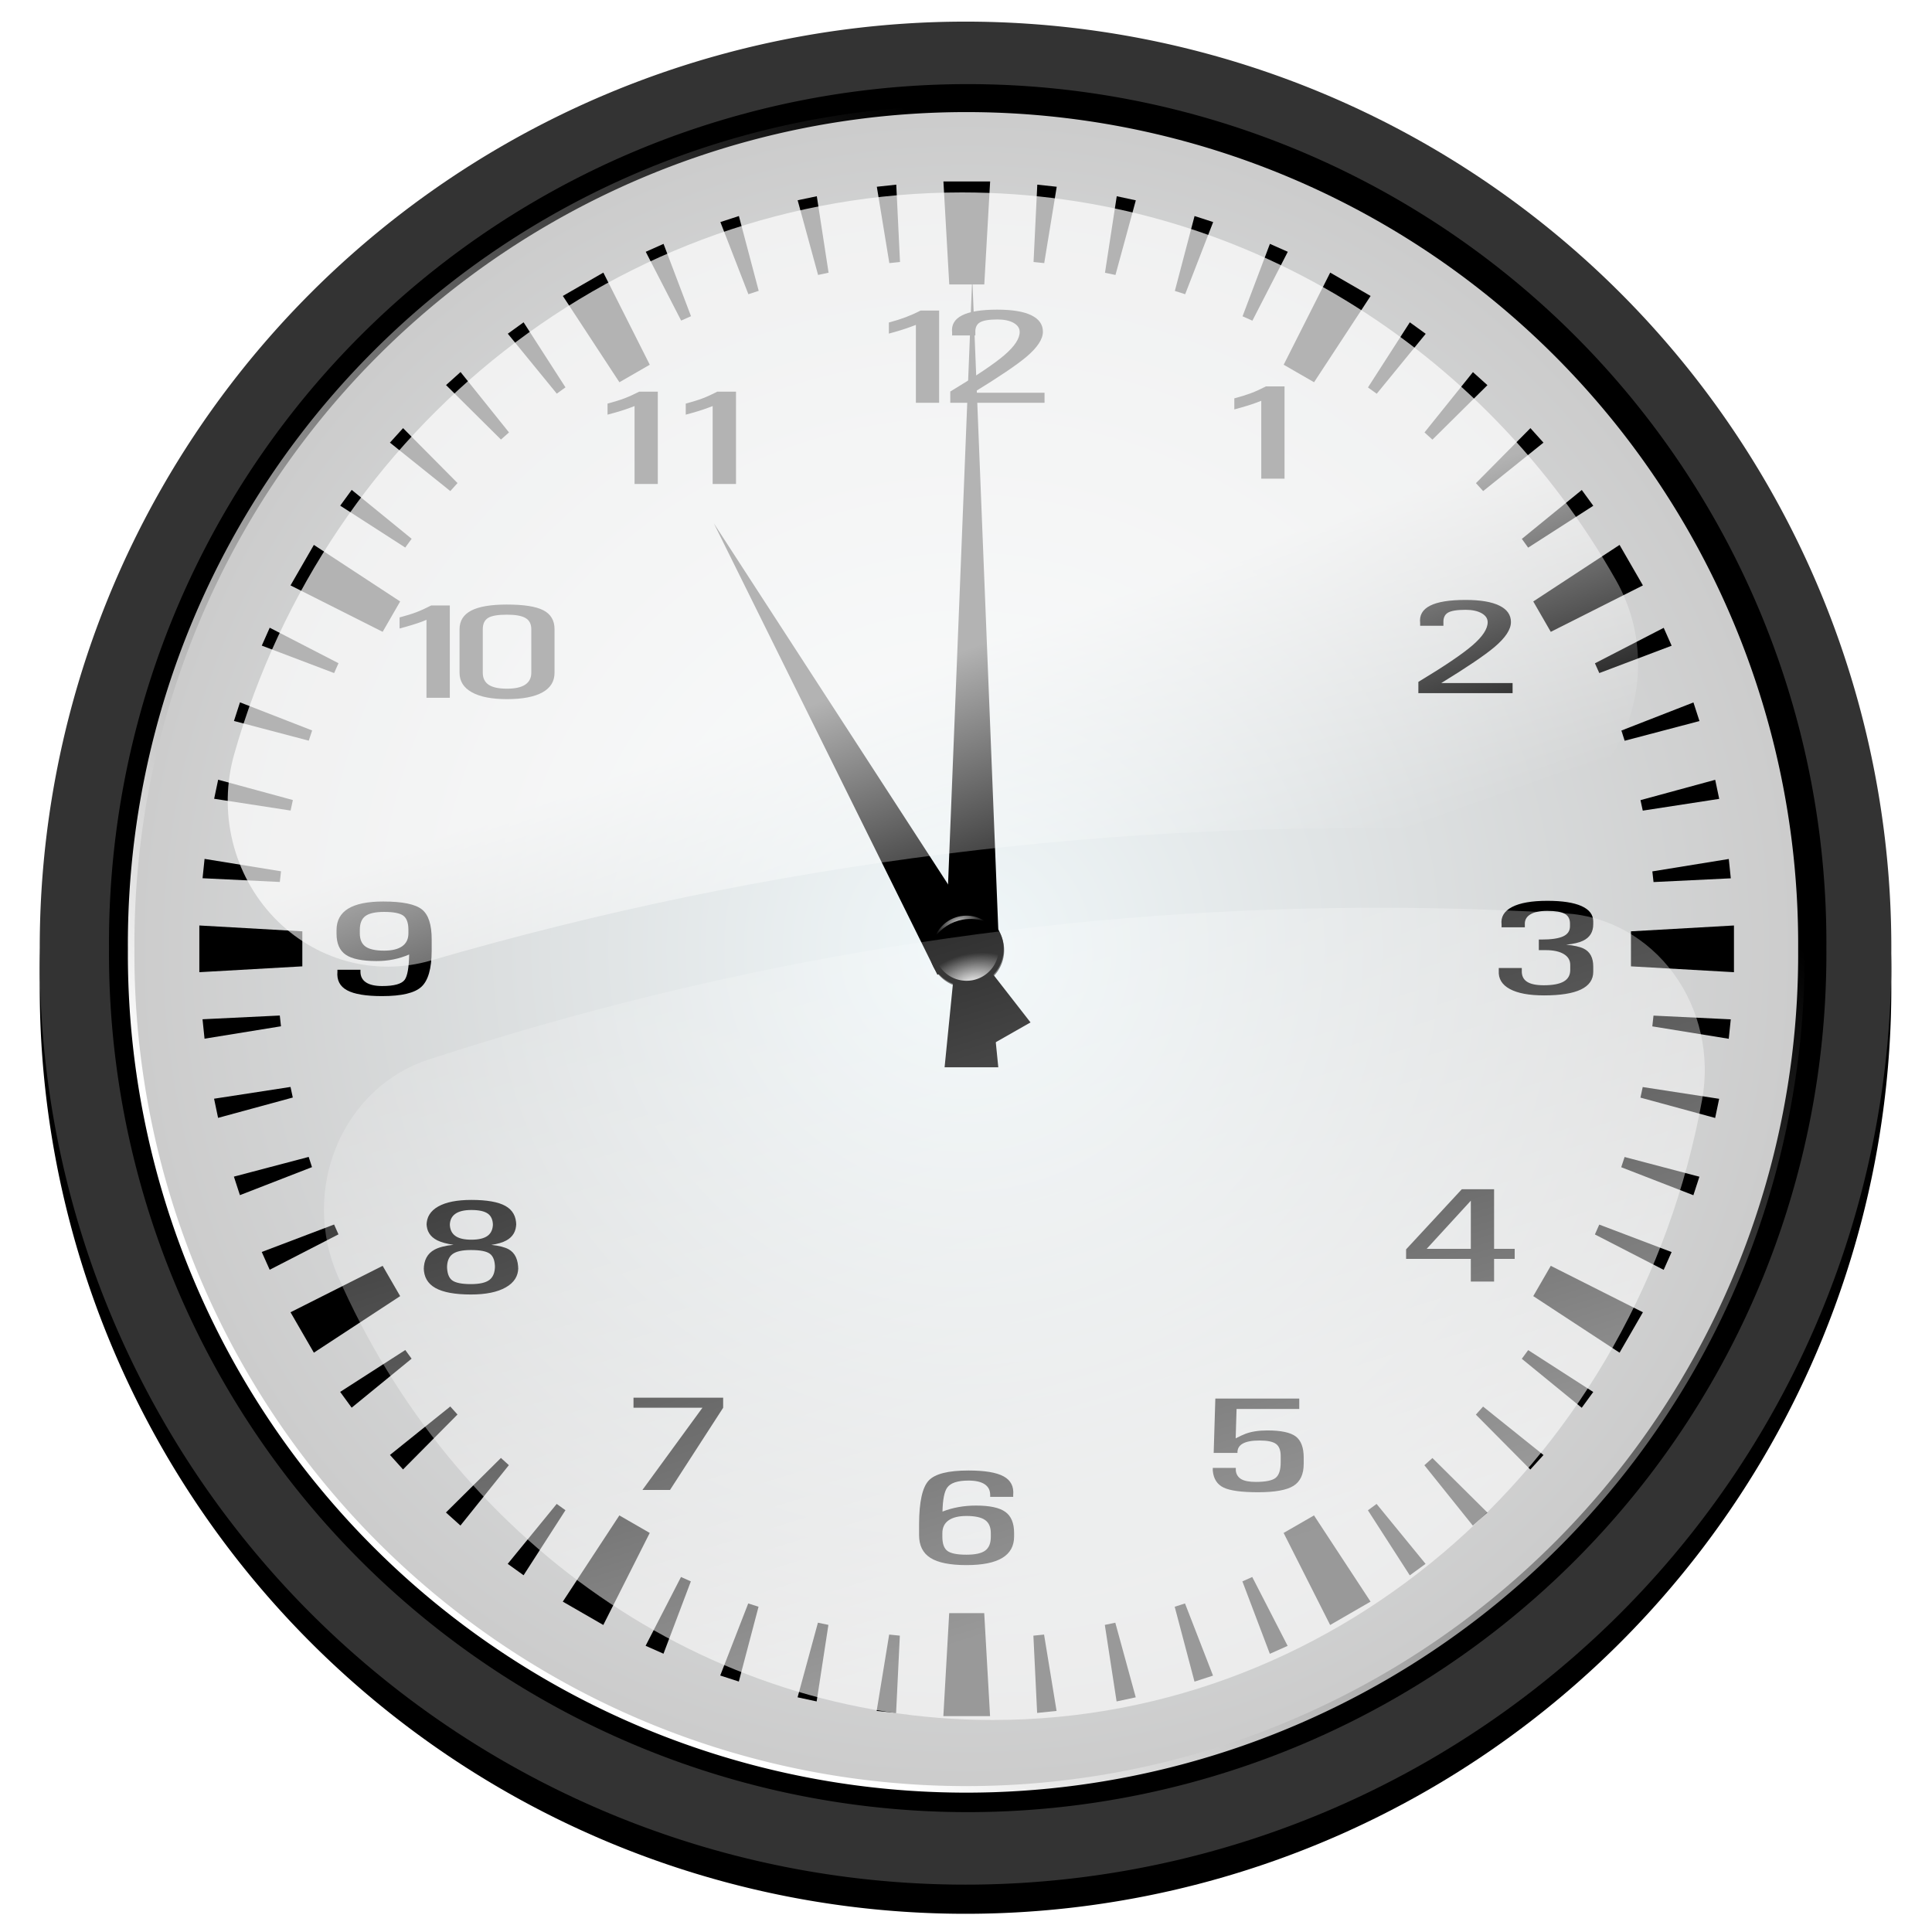 <?xml version="1.0" encoding="UTF-8"?>
<svg viewBox="0 0 400 400" xmlns="http://www.w3.org/2000/svg" xmlns:xlink="http://www.w3.org/1999/xlink">
 <defs>
  <filter id="i">
   <feGaussianBlur stdDeviation="2.487"/>
  </filter>
  <filter id="b">
   <feGaussianBlur stdDeviation="5.257"/>
  </filter>
  <filter id="k">
   <feGaussianBlur stdDeviation="5.299"/>
  </filter>
  <filter id="j">
   <feGaussianBlur stdDeviation="1.046"/>
  </filter>
  <linearGradient id="a">
   <stop stop-color="#fff" offset="0"/>
   <stop stop-color="#fff" stop-opacity="0" offset="1"/>
  </linearGradient>
  <linearGradient id="h" x1="-485.71" x2="-221.36" y1="614.71" y2="332.36" gradientUnits="userSpaceOnUse" xlink:href="#a"/>
  <linearGradient id="g" x1="289.71" x2="325.64" y1="191.53" y2="295.89" gradientUnits="userSpaceOnUse" xlink:href="#a"/>
  <linearGradient id="f" x1="358.93" x2="261.61" y1="516.56" y2="185.9" gradientUnits="userSpaceOnUse" xlink:href="#a"/>
  <radialGradient id="e" cx="-485.71" cy="332.36" r="262.86" gradientUnits="userSpaceOnUse">
   <stop stop-color="#f0f7f9" offset="0"/>
   <stop stop-color="#ccc" offset="1"/>
  </radialGradient>
  <radialGradient id="d" cx="-257.14" cy="353" r="52.319" gradientTransform="matrix(1.636 -.014 .009 1 160.42 -3.619)" gradientUnits="userSpaceOnUse" xlink:href="#a"/>
  <radialGradient id="c" cx="-260.01" cy="219.21" r="37.016" gradientTransform="matrix(-.992 .125 -.075 -.598 -502.2 415.88)" gradientUnits="userSpaceOnUse" xlink:href="#a"/>
 </defs>

 <g transform="matrix(1.321 0 0 1.321 -364.95 -543.38)">

  <!-- Outer face -->
  <path transform="matrix(.552 0 0 .552 695.71 381.83)" d="m-222.86 332.36a262.86 262.86 0 1 1 -525.71 0 262.86 262.86 0 1 1 525.71 0z" fill-rule="evenodd" filter="url(#b)"/>
  <path transform="matrix(.552 0 0 .552 695.71 377.26)" d="m-222.86 332.36a262.86 262.86 0 1 1 -525.71 0 262.86 262.86 0 1 1 525.71 0z" fill="#333" fill-rule="evenodd"/>
  <path transform="matrix(.512 0 0 .512 676.62 389.77)" d="m-222.86 332.36a262.86 262.86 0 1 1 -525.71 0 262.86 262.86 0 1 1 525.71 0z" fill-rule="evenodd" filter="url(#b)"/>
  <path transform="matrix(.496 0 0 .496 668.63 395.24)" d="m-222.86 332.36a262.86 262.86 0 1 1 -525.71 0 262.86 262.86 0 1 1 525.71 0z" fill="none" filter="url(#k)" stroke="url(#h)" stroke-linecap="round" stroke-width="4.141"/>
  <path transform="matrix(.496 0 0 .496 668.63 395.24)" d="m-222.86 332.36a262.86 262.86 0 1 1 -525.71 0 262.86 262.86 0 1 1 525.71 0z" fill="url(#e)" fill-rule="evenodd"/>

  <!-- Ticks -->
  <path d="m424.13 439.78 0.915 16.142h5.49l0.915-16.142h-7.32zm-7.392 0.5-3.045 0.329 1.959 11.967 1.673-0.172-0.586-12.124zm22.104 0-0.586 12.124 1.673 0.172 1.959-11.967-3.045-0.329zm-34.557 1.816-3.002 0.629 3.203 11.71 1.644-0.357-1.844-11.981zm47.01 0-1.844 11.995 1.644 0.343 3.188-11.695-2.988-0.643zm-59.22 3.103-2.902 0.944 4.389 11.309 1.616-0.529-3.103-11.724zm71.415 0-3.088 11.738 1.616 0.515 4.389-11.309-2.917-0.944zm-83.225 4.361-2.788 1.244 5.547 10.78 1.544-0.686-4.303-11.338zm95.035 0-4.289 11.352 1.544 0.686 5.547-10.795-2.802-1.244zm-104.47 4.504-6.348 3.66 8.864 13.525 4.761-2.745-7.277-14.44zm113.92 0-7.292 14.44 4.761 2.745 8.864-13.525-6.334-3.66zm-126.42 7.792-2.473 1.787 7.678 9.393 1.358-0.987-6.562-10.194zm138.9 0-6.562 10.208 1.373 0.987 7.678-9.393-2.488-1.802zm-148.78 7.792-2.273 2.045 8.607 8.536 1.258-1.115-7.592-9.465zm158.67 0.014-7.592 9.451 1.244 1.129 8.621-8.536-2.273-2.045zm-167.68 8.779-2.059 2.273 9.465 7.592 1.129-1.258-8.536-8.607zm176.69 0-8.536 8.621 1.129 1.244 9.451-7.592-2.045-2.273zm-184.74 9.679-1.802 2.473 10.194 6.562 1.001-1.373-9.393-7.663zm192.79 0.014-9.393 7.663 0.987 1.373 10.208-6.562-1.802-2.473zm-198.72 8.607-3.66 6.348 14.44 7.277 2.745-4.761-13.525-8.864zm204.64 0-13.525 8.864 2.745 4.761 14.44-7.277-3.66-6.348zm-211.56 12.982-1.244 2.802 11.338 4.303 0.686-1.544-10.78-5.562zm218.48 0.014-10.78 5.562 0.686 1.53 11.338-4.289-1.244-2.802zm-223.14 11.681-0.944 2.917 11.724 3.088 0.529-1.601-11.309-4.404zm227.8 0.014-11.295 4.404 0.515 1.601 11.724-3.088-0.944-2.917zm-231.22 12.11-0.629 2.988 11.981 1.844 0.357-1.644-11.71-3.188zm234.63 0.014-11.71 3.188 0.357 1.644 11.981-1.844-0.629-2.988zm-236.76 12.396-0.315 3.031 12.11 0.586 0.186-1.673-11.981-1.944zm238.89 0.014-11.981 1.944 0.186 1.673 12.11-0.586-0.315-3.031zm-239.71 10.423v7.32l16.142-0.915v-5.49l-16.142-0.915zm240.52 0-16.142 0.915v5.49l16.142 0.915v-7.32zm-227.91 14.111-12.11 0.586 0.315 3.045 11.981-1.944-0.186-1.687zm215.3 0.014-0.186 1.687 11.981 1.944 0.315-3.045-12.11-0.586zm-213.62 11.181-11.981 1.844 0.629 3.002 11.71-3.188-0.357-1.659zm211.93 0.014-0.357 1.659 11.71 3.188 0.629-3.002-11.981-1.844zm-209.08 10.952-11.724 3.088 0.944 2.902 11.295-4.389-0.515-1.601zm206.24 0.014-0.529 1.601 11.309 4.389 0.944-2.902-11.724-3.088zm-202.26 10.58-11.338 4.303 1.244 2.788 10.78-5.547-0.686-1.544zm198.29 0.014-0.686 1.544 10.78 5.547 1.244-2.788-11.338-4.303zm-190.68 6.462-14.44 7.277 3.66 6.334 13.525-8.864-2.745-4.747zm183.08 0-2.745 4.747 13.525 8.864 3.66-6.334-14.44-7.277zm-179.53 13.196-10.208 6.562 1.802 2.473 9.393-7.678-0.987-1.358zm175.99 0.014-1.001 1.358 9.393 7.678 1.802-2.473-10.194-6.562zm-168.94 8.836-9.451 7.592 2.045 2.273 8.536-8.607-1.129-1.258zm161.87 0.014-1.129 1.258 8.536 8.607 2.059-2.273-9.465-7.592zm-153.93 8.049-8.621 8.55 2.273 2.045 7.592-9.465-1.244-1.129zm145.99 0.014-1.258 1.129 7.592 9.465 2.273-2.059-8.607-8.536zm-137.25 7.192-7.678 9.393 2.488 1.787 6.562-10.194-1.373-0.987zm128.5 0-1.358 1.001 6.562 10.194 2.473-1.802-7.678-9.393zm-118.68 1.802-8.864 13.511 6.348 3.66 7.277-14.426-4.761-2.745zm108.87 0-4.761 2.745 7.292 14.426 6.334-3.66-8.864-13.511zm-99.209 9.651-5.547 10.78 2.802 1.244 4.289-11.338-1.544-0.686zm89.53 0-1.544 0.686 4.303 11.352 2.788-1.244-5.547-10.795zm-78.993 4.146-4.389 11.295 2.917 0.944 3.088-11.724-1.616-0.515zm68.456 0-1.616 0.515 3.103 11.738 2.902-0.944-4.389-11.309zm-36.959 1.516-0.915 16.142h7.32l-0.915-16.142h-5.49zm-20.574 1.501-3.188 11.695 2.988 0.643 1.844-11.995-1.644-0.343zm46.609 0-1.644 0.343 1.844 11.995 3.002-0.643-3.203-11.695zm-35.443 1.859-1.959 11.967 3.045 0.315 0.586-12.11-1.673-0.172zm24.277 0-1.673 0.172 0.586 12.11 3.045-0.315-1.959-11.967z" fill-rule="evenodd"/>

  <!-- 9 -->
  <path d="m336.17 567.46c-2.552 0-4.389-0.306-5.512-0.918s-1.625-1.584-1.505-2.917v-0.297h3.608v0.297c-1e-5 0.738 0.289 1.299 0.867 1.682s1.425 0.574 2.542 0.574c1.874 0 3.05-0.328 3.529-0.984 0.425-0.588 0.658-1.907 0.698-3.958-1.608 0.69-3.309 1.032-5.104 1.025-2.26 0-3.871-0.33-4.835-0.989s-1.445-1.762-1.445-3.307v-0.554c-1e-5 -1.497 0.608-2.618 1.824-3.363s3.047-1.118 5.492-1.118c2.99 2e-5 5.007 0.41 6.051 1.23s1.558 2.41 1.545 4.768v1.733c-0.013 2.789-0.552 4.669-1.615 5.639-1.05 0.971-3.097 1.456-6.14 1.456zm4.107-10.387c-1e-5 -1.087-0.266-1.827-0.797-2.22s-1.535-0.59-3.01-0.59c-1.369 2e-5 -2.346 0.215-2.931 0.646s-0.877 1.152-0.877 2.163v0.554c-1e-5 0.957 0.299 1.647 0.897 2.071s1.568 0.636 2.911 0.636c1.249 0 2.196-0.231 2.841-0.692s0.967-1.133 0.967-2.015v-0.554z"/>

  <!-- 3 -->
  <path transform="scale(1.394 .717)" d="m374.7 775.58c-1e-5 -1.001-0.195-1.713-0.586-2.137s-1.048-0.636-1.973-0.636c-0.839 1e-5 -1.475 0.26-1.909 0.779s-0.636 1.256-0.608 2.209v0.6h-2.616v-0.6c-0.105-1.659 0.288-2.938 1.179-3.839s2.214-1.351 3.967-1.351c1.687 2e-5 2.969 0.384 3.846 1.151s1.315 1.89 1.315 3.367v0.586c-1e-5 1.716-0.386 2.926-1.158 3.631-0.438 0.41-1.068 0.696-1.887 0.858 0.886 0.162 1.539 0.443 1.959 0.844 0.724 0.677 1.087 1.992 1.087 3.946v1.115c-1e-5 1.725-0.46 3.019-1.38 3.882s-2.304 1.294-4.153 1.294c-1.687 0-2.971-0.467-3.853-1.401s-1.294-2.264-1.237-3.989v-0.6h2.588v0.6c-0.019 1.077 0.174 1.875 0.579 2.395s1.032 0.779 1.88 0.779c1.02 0 1.773-0.274 2.259-0.822s0.729-1.389 0.729-2.523v-1.115c-1e-5 -1.01-0.243-1.799-0.729-2.366s-1.163-0.851-2.03-0.851h-0.772v-2.316h0.272c1.125 1e-5 1.944-0.231 2.459-0.693s0.772-1.199 0.772-2.209v-0.586z"/>

  <!-- 12 -->
  <path d="m432.6 459.87c-2.525 1e-5 -4.368 0.297-5.551 0.898s-1.702 1.501-1.556 2.711v0.433h3.642v-0.433c-0.04-0.772 0.201-1.3 0.706-1.604s1.417-0.465 2.759-0.465c1.037 1e-5 1.881 0.174 2.519 0.529s0.963 0.84 0.963 1.428c-1e-5 1.046-0.795 2.252-2.39 3.626s-4.433 3.271-8.487 5.711v1.765h14.775v-1.572h-11.182c4.027-2.468 6.817-4.348 8.358-5.647 1.714-1.456 2.567-2.766 2.567-3.914-1e-5 -1.135-0.603-1.995-1.813-2.583s-2.984-0.882-5.31-0.882zm-12.048 0.144c-0.851 0.437-1.638 0.776-2.342 1.043-0.691 0.26-1.568 0.547-2.631 0.834v1.733c1.422-0.376 2.596-0.749 3.513-1.091l0.722-0.273v12.209h3.642v-14.455h-2.904z"/>

  <!-- 6 -->
  <path d="m428.05 641.81c2.552 3e-5 4.389 0.306 5.512 0.918s1.625 1.584 1.505 2.917v0.297h-3.608v-0.297c-2e-5 -0.738-0.289-1.299-0.867-1.682s-1.425-0.574-2.542-0.574c-1.701 0-2.811 0.369-3.329 1.107-0.452 0.636-0.698 1.887-0.738 3.753 1.608-0.629 3.363-0.943 5.263-0.943 2.14 0 3.668 0.33 4.585 0.989s1.376 1.762 1.376 3.307v0.554c-2e-5 1.497-0.621 2.618-1.864 3.363s-3.107 1.118-5.592 1.118c-2.578 0-4.462-0.376-5.652-1.128s-1.784-1.941-1.784-3.568v-1.733c0.013-3.472 0.512-5.742 1.495-6.808 0.97-1.06 3.05-1.589 6.24-1.589zm-4.087 10.387c-1e-5 1.087 0.266 1.827 0.797 2.22s1.528 0.59 2.99 0.59c1.369 0 2.346-0.215 2.931-0.646s0.877-1.152 0.877-2.163v-0.554c-2e-5 -0.957-0.299-1.647-0.897-2.071s-1.568-0.636-2.911-0.636c-1.236 4e-5 -2.176 0.231-2.821 0.692s-0.967 1.133-0.967 2.015v0.554z"/>

  <!-- 11 -->
  <path d="m376.46 472.72c-0.851 0.437-1.638 0.792-2.342 1.059-0.691 0.26-1.568 0.531-2.631 0.818v1.733c1.422-0.376 2.596-0.733 3.513-1.075l0.722-0.273v12.209h3.642v-14.471h-2.904zm12.241 0c-0.851 0.437-1.622 0.792-2.326 1.059-0.691 0.26-1.568 0.531-2.631 0.818v1.733c1.422-0.376 2.58-0.733 3.497-1.075l0.722-0.273v12.209h3.658v-14.471h-2.92z"/>

  <!-- 10 -->
  <path d="m355.72 506.09c-2.525 1e-5 -4.383 0.314-5.599 0.947s-1.829 1.607-1.829 2.92v6.818c-1e-5 1.326 0.636 2.346 1.925 3.064s3.124 1.075 5.503 1.075c2.432 0 4.298-0.355 5.567-1.059s1.893-1.727 1.893-3.08v-6.818c-3e-5 -1.367-0.579-2.363-1.749-2.968s-3.08-0.898-5.711-0.898zm-11.872 0.144c-0.851 0.437-1.622 0.792-2.326 1.059-0.691 0.26-1.568 0.531-2.631 0.818v1.733c1.422-0.376 2.596-0.733 3.513-1.075l0.706-0.289v12.225h3.658v-14.471h-2.92zm11.872 1.444c1.342 1e-5 2.322 0.174 2.92 0.529s0.898 0.942 0.898 1.749v6.818c-2e-5 0.82-0.318 1.45-0.963 1.877s-1.606 0.626-2.856 0.626c-1.289 0-2.238-0.2-2.856-0.61s-0.93-1.039-0.93-1.893v-6.818c-1e-5 -0.848 0.292-1.446 0.85-1.781s1.527-0.497 2.936-0.497z"/>


  <!-- 8 -->
  <path transform="scale(1.394 .717)" d="m253.42 845.81c0.877 0.191 1.525 0.51 1.944 0.958 0.724 0.772 1.087 2.264 1.087 4.475v-0.429c-2e-5 1.83-0.469 3.262-1.408 4.296s-2.242 1.551-3.91 1.551c-1.802-1e-5 -3.136-0.477-4.003-1.43s-1.301-2.426-1.301-4.418v0.429c0-2.068 0.4-3.527 1.201-4.375 0.496-0.524 1.21-0.882 2.145-1.072-0.763-0.21-1.373-0.534-1.83-0.972-0.801-0.782-1.201-2.021-1.201-3.717v0.4c0-1.763 0.436-3.124 1.308-4.082s2.114-1.437 3.724-1.437c1.754 2e-5 3.033 0.441 3.839 1.323s1.208 2.28 1.208 4.196v-0.4c-1e-5 1.697-0.367 2.941-1.101 3.732-0.429 0.458-0.996 0.782-1.701 0.972zm-2.245-1.129c0.829 1e-5 1.442-0.286 1.837-0.858s0.593-1.454 0.593-2.645v0.4c-1e-5 -1.201-0.191-2.066-0.572-2.595s-1.001-0.793-1.859-0.793c-0.801 2e-5 -1.403 0.284-1.809 0.851s-0.608 1.413-0.608 2.538v-0.4c-1e-5 1.192 0.2 2.073 0.6 2.645 0.391 0.572 0.996 0.858 1.816 0.858zm-0.043 2.259c-0.972 1e-5 -1.663 0.298-2.073 0.894s-0.615 1.589-0.615 2.981v-0.429c0 1.544 0.188 2.597 0.565 3.16s1.084 0.844 2.123 0.844c0.972 1e-5 1.666-0.307 2.08-0.922s0.622-1.642 0.622-3.081v0.429c-1e-5 -1.496-0.191-2.516-0.572-3.06-0.372-0.543-1.082-0.815-2.13-0.815z"/>

  <!-- 7 -->
  <path transform="scale(1.394 .717)" d="m270.41 899.39 6.748-17.972h-7.749v-2.202h10.08v2.202l-5.976 17.972h-3.103z"/>

  <!-- 5 -->
  <path transform="scale(1.394 .717)" d="m344.76 893.68c-1e-5 2.278-0.384 3.882-1.151 4.811s-2.09 1.394-3.967 1.394c-1.859 0-3.153-0.338-3.882-1.015s-1.137-1.911-1.222-3.703v-0.6h2.588v0.6c0.057 0.848 0.265 1.47 0.622 1.866s0.898 0.593 1.623 0.593c1.106 0 1.849-0.293 2.23-0.879s0.572-1.728 0.572-3.424v-1.344c-1e-5 -1.268-0.174-2.152-0.522-2.652s-0.965-0.751-1.851-0.751c-0.848 1e-5 -1.48 0.226-1.894 0.679s-0.612 1.132-0.593 2.037h-2.674l0.186-11.881h9.436v2.273h-7.049l-0.1 6.42c0.448-0.448 0.82-0.782 1.115-1.001 0.667-0.486 1.482-0.729 2.445-0.729 1.525 1e-5 2.588 0.436 3.188 1.308s0.901 2.423 0.901 4.654v1.344z"/>

  <!-- 4 -->
  <path transform="scale(1.394 .717)" d="m363.55 848.88h-7.277v-2.087l6.262-13.139h3.631v13.025h2.316v2.202h-2.316v4.947h-2.616v-4.947zm0-2.202v-10.523l-4.961 10.523h4.961z"/>

  <!-- 2 -->
  <path transform="scale(1.394 .717)" d="m368.06 709.68c-1e-5 1.601-0.615 3.417-1.844 5.447-1.106 1.811-3.103 4.437-5.991 7.878h8.021v2.202h-10.594v-2.459c2.907-3.403 4.933-6.062 6.076-7.978s1.716-3.603 1.716-5.061c0-0.82-0.229-1.477-0.686-1.973s-1.058-0.743-1.802-0.743c-0.963 2e-5 -1.625 0.212-1.987 0.636s-0.529 1.175-0.5 2.252v0.6h-2.616v-0.6c-0.105-1.687 0.267-2.95 1.115-3.789s2.178-1.258 3.989-1.258c1.668 2e-5 2.936 0.415 3.803 1.244 0.867 0.82 1.301 2.021 1.301 3.603z"/>

  <!-- 1 -->
  <path transform="scale(1.394 .717)" d="m339.99 678.33v-17.028l-0.515 0.386c-0.658 0.477-1.496 0.977-2.516 1.501v-2.416c0.763-0.4 1.392-0.782 1.887-1.144 0.505-0.372 1.063-0.863 1.673-1.473h2.087v20.174h-2.616z"/>

  <rect x="427.5" y="559.5" width="1" height="1" fill="red"/>


  <!-- Hands -->
  <g transform="matrix(.458 0 0 .458 240.57 302.32)" fill-rule="evenodd">
    <!-- Big hand -->
    <g transform="rotate(30,410,566)">
      <path d="m293.95 363.68 107.26 204.16 3.22-1.859 16.567 36.695 15.913-9.188-23.495-32.695 3.708-2.141-123.18-194.97z"/>
    </g>
   <!-- Small hand -->
   <path transform="rotate(274,410,566)"
         d="m552.38 468.06-148.77 87.091 2.235 3.357-27.309 12.972 11.043 16.585 22.501-20.193 2.573 3.864 137.73-103.68z"/>
  </g>

  <!-- Centre -->
  <path transform="matrix(.11 -.02 .02 .11 450.25 523.05)" d="m-204.82 291.65a52.319 52.319 0 1 1 -104.64 0 52.319 52.319 0 1 1 104.64 0z" fill-rule="evenodd" filter="url(#j)" opacity=".8"/>
  <path transform="matrix(.11 -.02 .02 .11 450.18 522.84)" d="m-204.82 291.65a52.319 52.319 0 1 1 -104.64 0 52.319 52.319 0 1 1 104.64 0z" fill-rule="evenodd"/>
  <path transform="matrix(.095 -.017 .017 .095 447.22 527.93)" d="m-204.82 291.65a52.319 52.319 0 1 1 -104.64 0 52.319 52.319 0 1 1 104.64 0z" fill="url(#d)" fill-rule="evenodd"/>
  <path transform="matrix(.11 -.02 .02 .11 450.21 522.99)" d="m-257.16 243.62c-17.158 0-32.072 9.028-40.562 22.531 11.164-10.63 26.221-17.188 42.812-17.188 11.38 0 22.033 3.108 31.219 8.469-8.652-8.469-20.389-13.812-33.469-13.812z" fill="url(#c)" fill-rule="evenodd" opacity=".8"/>

</g>

 <!-- reflections -->
 <path transform="matrix(.583 0 0 .604 24.251 21.418)" d="m300 30.5c-121.82 0-225.48 80.784-258.41 192.5-5.843 19.827-0.458 41.263 14.06 55.976s35.881 20.383 55.784 14.805c120.08-33.708 243.53-48.781 370.09-44.75 20.677 0.65 40.074-9.989 50.64-27.775s10.632-39.908 0.172-57.757c-46.629-79.477-133.41-133-232.34-133z" fill="url(#g)" fill-rule="evenodd" opacity=".7"/>

<path transform="matrix(.568 0 0 .604 35.14 15.755)" d="m434.69 285.09c-116.41 0.615-229.85 18.098-340.5 52.062-14.856 4.565-27.01 15.334-33.33 29.532s-6.189 30.436 0.361 44.53c41.749 89.814 133.06 152.28 238.78 152.28 127.85 0 235.05-91.1 258.56-212.59 2.951-15.247-0.835-31.025-10.382-43.274s-23.924-19.771-39.43-20.632c-24.775-1.37-49.458-2.036-74.062-1.906z" fill="url(#f)" fill-rule="evenodd" opacity=".6"/>
</svg>
